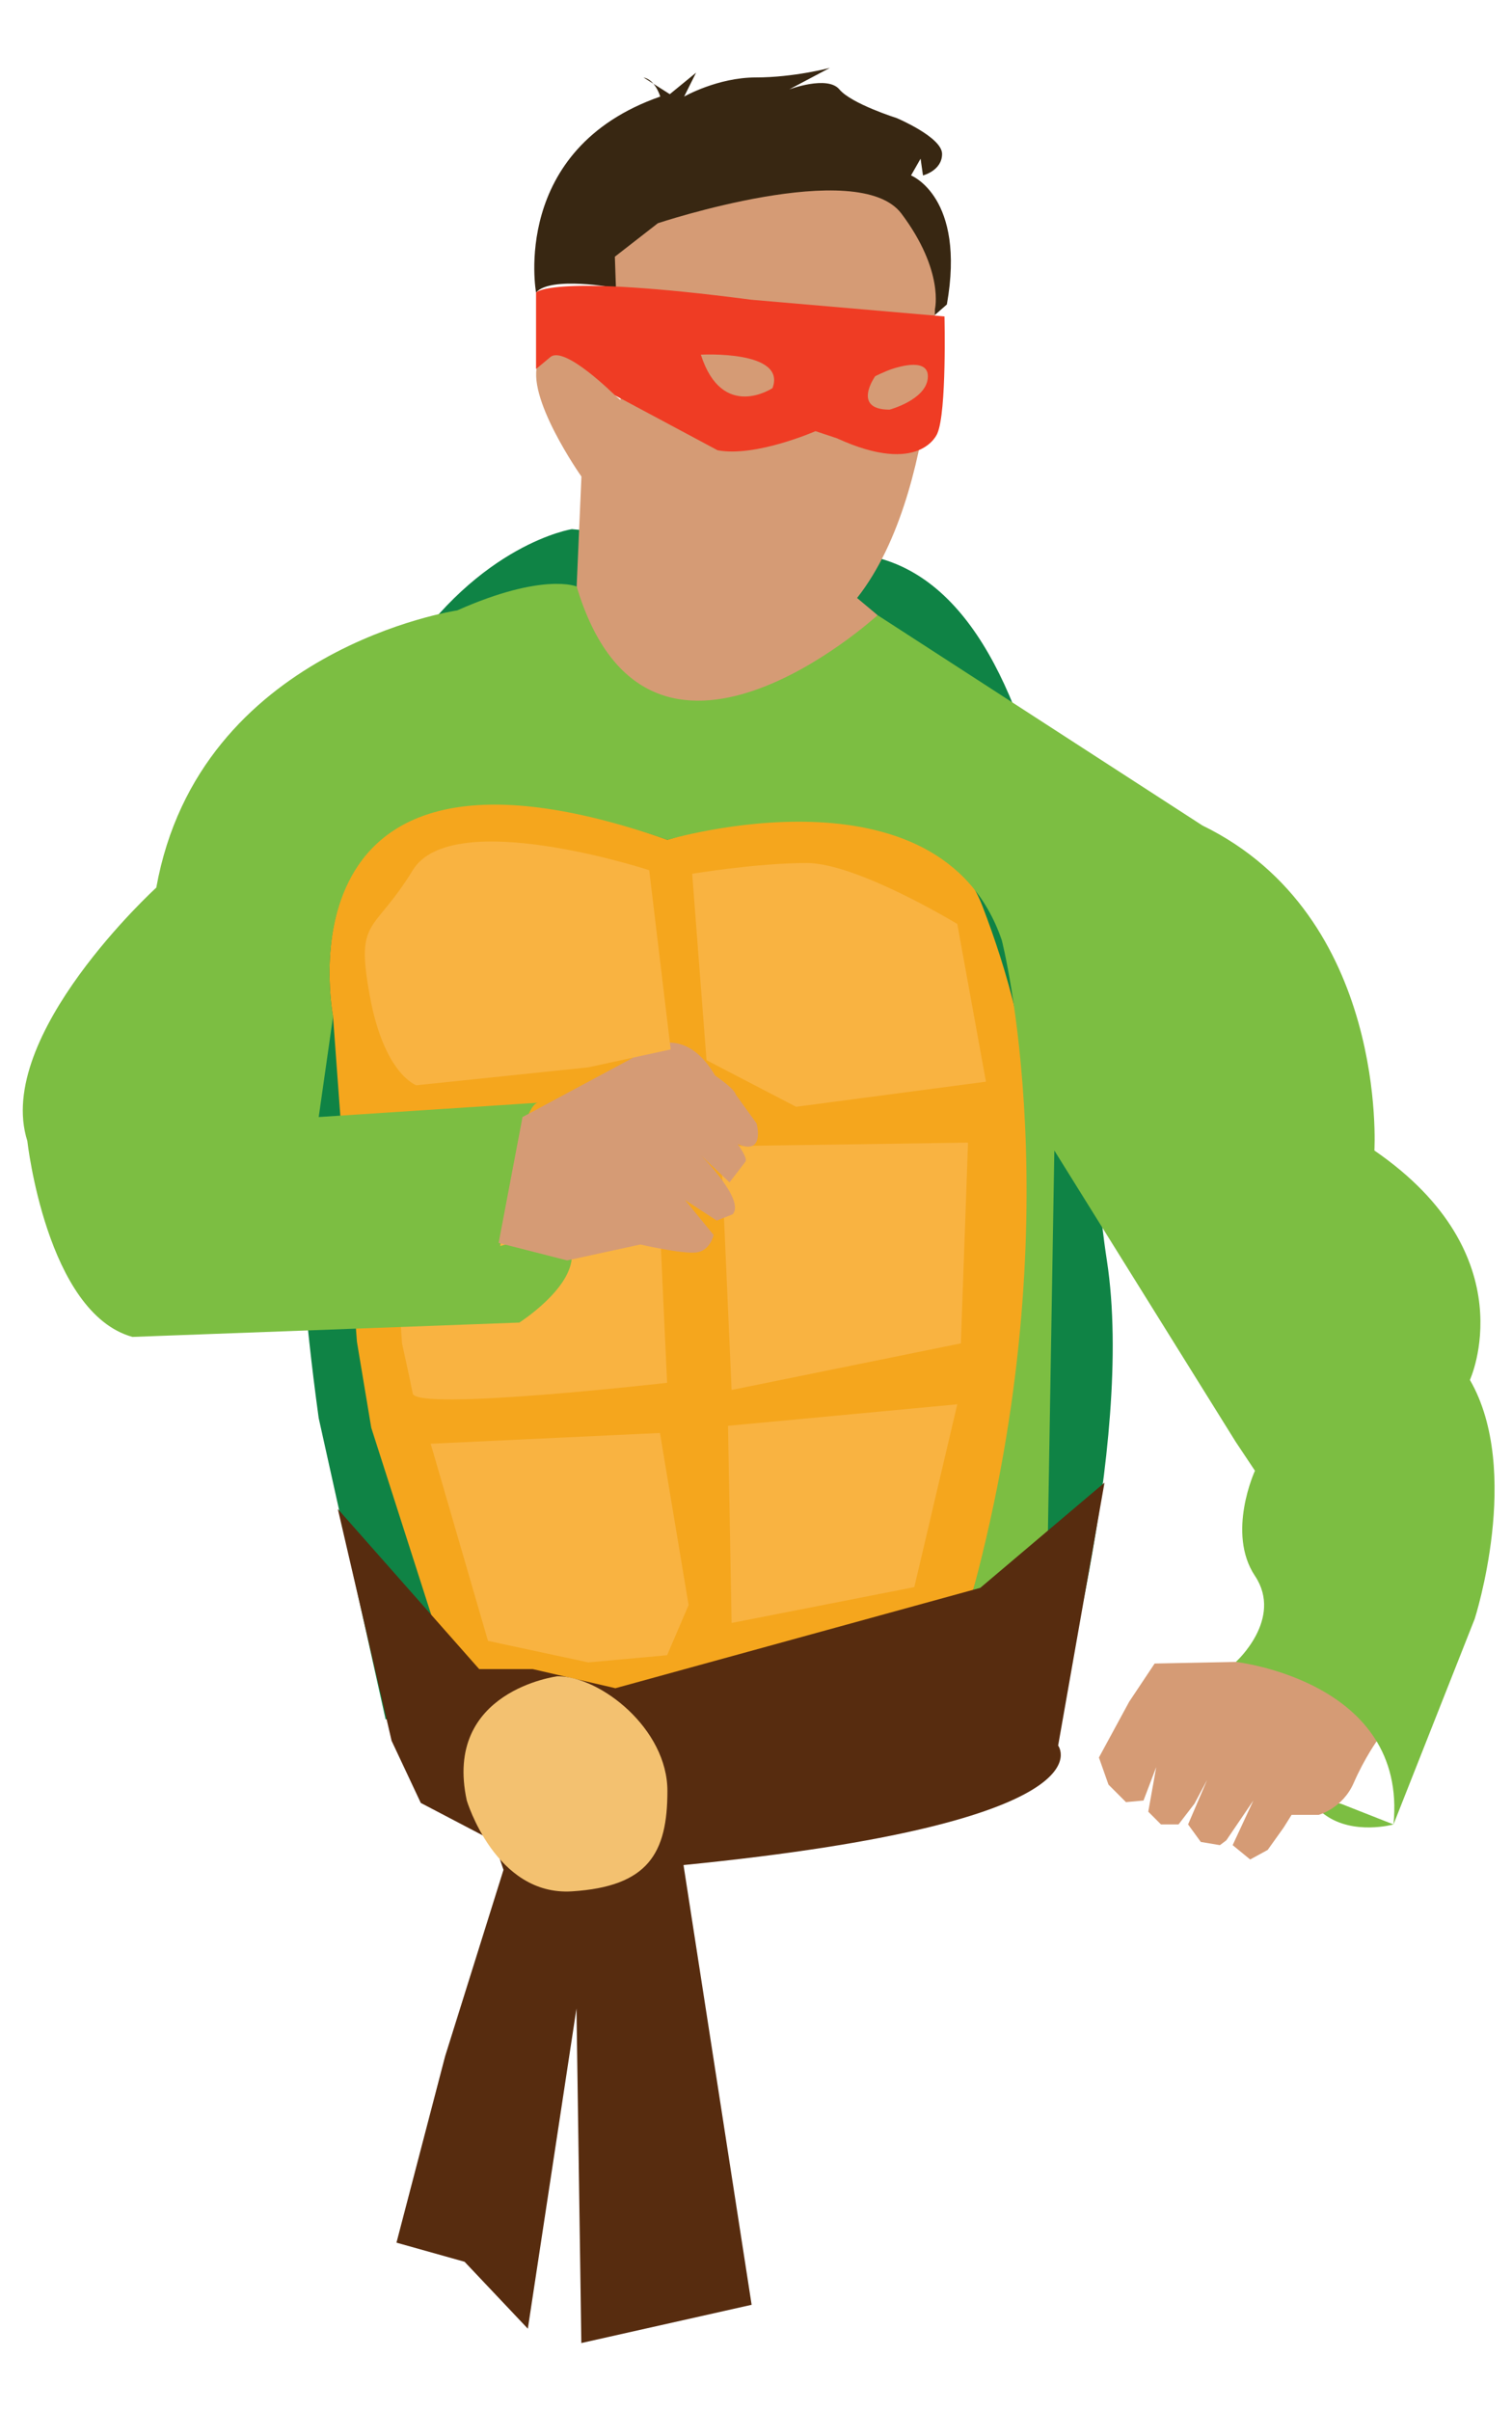 <?xml version="1.0" encoding="utf-8"?>
<!-- Generator: Adobe Illustrator 16.0.0, SVG Export Plug-In . SVG Version: 6.00 Build 0)  -->
<!DOCTYPE svg PUBLIC "-//W3C//DTD SVG 1.1//EN" "http://www.w3.org/Graphics/SVG/1.1/DTD/svg11.dtd">
<svg version="1.1" id="Layer_1" xmlns="http://www.w3.org/2000/svg" xmlns:xlink="http://www.w3.org/1999/xlink" x="0px" y="0px"
	 width="633.063px" height="1008.82px" viewBox="0 0 633.063 1008.82" enable-background="new 0 0 633.063 1008.82"
	 xml:space="preserve">
<path fill="#0F8345" d="M239.441,221.41c0,0-154,24-106,372l28,126l278,10c0,0,36-124,24-202s-12-272-96-294"/>
<path fill="#382712" d="M257.441,120.41c0,0-27-5-33,2c0,0-11-60,52-82c0,0-2-7-7-8l11,7l11-9l-5,10c0,0,14-8,30-8s31-4,31-4l-17,9
	c0,0,16-6,21,0s24,12,24,12s19,8,19,15s-8,9-8,9l-1-7l-4,7c0,0,23,9,15,54l-8,7"/>
<path fill="#D59B75" d="M275.441,93.41c0,0,84-28,102-4s14,40,14,40s0,100-46,134c0,0-16,18-64-24c0,0-18-18-20-44s-4-88-4-88
	L275.441,93.41z"/>
<path fill="#D59B75" d="M241.441,245.41l2-46c0,0-24-34-18-48s32,14,32,14l110,92c0,0-18,38-74,40S241.441,253.41,241.441,245.41z"
	/>
<path fill="#F5A61D" d="M139.441,425.41c0,0-26-134,140-74c0,0,107.867-35.286,132,28c19.567,51.314,42,136-4,286l-150,42l-68-4
	l-34-106l-6-36L139.441,425.41z"/>
<path fill="#F9B341" d="M274.814,481.116l4.5,97.495c0,0-104.995,12-106.495,4.5s-4.5-20.999-4.5-20.999l-3-44.998L274.814,481.116z
	"/>
<polygon fill="#F9B341" points="301.812,479.616 405.307,478.116 402.308,562.112 306.312,581.611 "/>
<path fill="#7CBE42" d="M561.441,754.744l22,8.666c0,0-16.667,4.668-28.667-3.999S561.441,754.744,561.441,754.744z"/>
<path fill="#D59B75" d="M517.441,695.41l-33.999,0.667l-10.667,16l-12.666,23.333l4,11.333l7.333,7.333l7.333-0.667l5.334-14
	l-3.334,18.667l5.334,5.333h7.333l1.559-2.026l5.108-6.64l5.333-10l-8,18.667l5.333,7.333l8,1.333l2.667-2l0.31-0.454l11.023-16.213
	l-8.666,18.667l7.333,6l7.333-4l6.667-9.333l3.333-5.333h11.334c0,0,9.999-2.666,14.666-13.333s10-18,10-18
	S555.44,694.743,517.441,695.41z"/>
<path fill="#7CBE42" d="M241.441,245.41c0,0-14-6-50,10c0,0-108,16-126,116c0,0-68,62-54,106c0,0,8,72,44,82l162-6c0,0,22-14,22-28
	s-30-4-30-4s8-60,16-60l-92,6l6-42c0,0-26-132,140-74c0,0,114-34,140,42c0,0,30,116-12,272l30,54l4-238l76,122l8,12c0,0-12,26,0,44
	s-8,36-8,36s72,8,66,68l34-86c0,0,20-62-2-100c0,0,24-52-40-96c0,0,6-98-72-136l-136-88
	C367.441,257.41,271.441,345.41,241.441,245.41z"/>
<path fill="#572C0F" d="M141.441,631.41l59.186,67h22.407l34.63,8l152.777-42l52-44l-19.407,110c0,0,24.444,32-156.852,50
	l28.519,184l-71.297,16l-2.037-140l-20.37,134l-26.481-28l-28.519-8l20.37-78l24.444-78l-4.073-12l-30.556-16l-12.223-26
	L141.441,631.41z"/>
<path fill="#F3C170" d="M233.441,701.41c0,0-48,6-38,52c0,0,12,40,44,38s40-16,40-42S251.441,701.41,233.441,701.41z"/>
<path fill="#D59B75" d="M218.775,467.411l46-24.667c0,0,19.334-18.667,34.667,7.333c0,0,7.999,5.333,8.666,8l8.667,12
	c0,0,3.333,12-6,9.333s-12-13.333-12-13.333s15.334,17.333,13.334,20s-6.667,8.667-6.667,8.667l-12-11.333
	c0,0,18.666,18.667,13.333,24.667l-6.666,2.667l-13.334-8.667l12,14.667c0,0-1.333,6.667-7.333,7.333s-23.333-3.333-23.333-3.333
	l-30.668,6.666l-28.666-7.333L218.775,467.411z"/>
<path fill="#EF3C24" d="M395.441,132.41l-81-7c-84-11-90-3-90-3v32c0,0,0,0,6-5s27,16,27,16l43,23c16,3,41-8,41-8l9,3
	c35,16,42-2,42-2C396.441,172.41,395.441,132.41,395.441,132.41z M323.441,162.41c0,0-21,14-30-14
	C293.441,148.41,329.441,146.41,323.441,162.41z M388.441,158.41c-1,9-16,13-16,13c-16,0-6-14-6-14s4-2,7-3
	S389.441,149.41,388.441,158.41z"/>
<path fill="#F9B341" d="M271.814,364.122c0,0-82.495-26.999-98.995,0s-24,19.5-18,52.498s19.499,37.498,19.499,37.498l71.997-7.5
	l34.499-7.5L271.814,364.122z"/>
<path fill="#F9B341" d="M289.813,365.622l6,77.996l37.498,19.499l79.496-10.5l-11.999-65.997c0,0-41.998-25.499-62.997-25.499
	S289.813,365.622,289.813,365.622z"/>
<polygon fill="#F9B341" points="304.812,596.61 306.312,679.106 382.809,664.107 400.808,587.611 "/>
<polygon fill="#F9B341" points="276.314,599.61 180.319,604.11 204.317,686.606 246.315,695.605 279.314,692.605 288.313,671.607 
	"/>
</svg>
